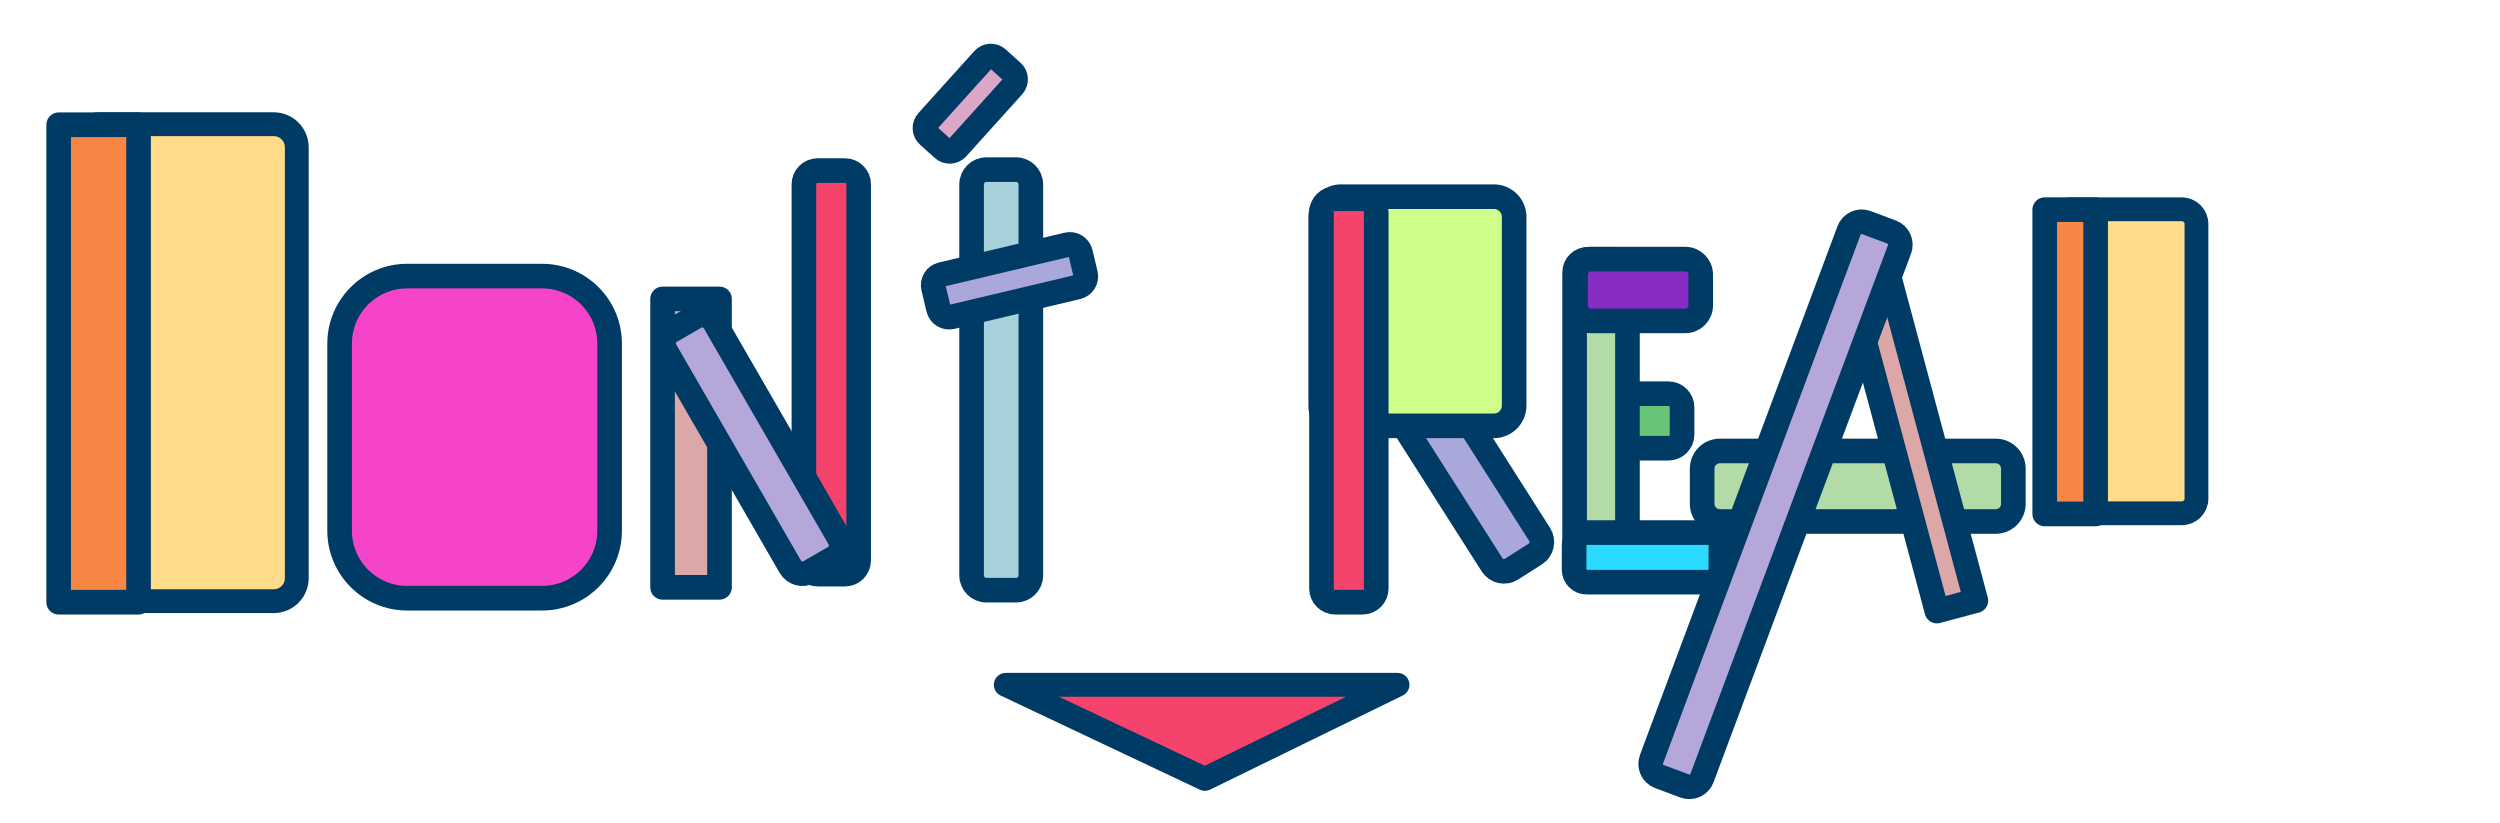 <?xml version="1.0" encoding="UTF-8" standalone="no"?><!DOCTYPE svg PUBLIC "-//W3C//DTD SVG 1.1//EN" "http://www.w3.org/Graphics/SVG/1.1/DTD/svg11.dtd"><svg width="100%" height="100%" viewBox="0 0 3581 1179" version="1.1" xmlns="http://www.w3.org/2000/svg" xmlns:xlink="http://www.w3.org/1999/xlink" xml:space="preserve" xmlns:serif="http://www.serif.com/" style="fill-rule:evenodd;clip-rule:evenodd;stroke-linecap:round;stroke-linejoin:round;stroke-miterlimit:1.5;"><rect id="Artboard1" x="0" y="0" width="3580.46" height="1178.16" style="fill:none;"/><path d="M2003.95,561.949c-9.408,5.987 -12.185,18.487 -6.197,27.896l139.487,219.168c5.988,9.408 18.488,12.185 27.896,6.198l34.093,-21.699c9.409,-5.988 12.186,-18.487 6.198,-27.896l-139.488,-219.168c-5.987,-9.409 -18.487,-12.186 -27.896,-6.198l-34.093,21.699Z" style="fill:#aaa7db;stroke:#003b66;stroke-width:35.26px;"/><path d="M2168.86,310.692c0,-15.983 -12.976,-28.96 -28.96,-28.96l-219.164,0c-15.984,0 -28.96,12.977 -28.96,28.96l-0,270.313c-0,15.984 12.976,28.96 28.96,28.96l219.164,0c15.984,0 28.96,-12.976 28.96,-28.96l0,-270.313Z" style="fill:#cfff8a;stroke:#003b66;stroke-width:35.26px;"/><path d="M1971.33,304.18c-0,-10.82 -8.785,-19.604 -19.605,-19.604l-39.208,0c-10.82,0 -19.605,8.784 -19.605,19.604l0,538.818c0,10.82 8.785,19.605 19.605,19.605l39.208,-0c10.82,-0 19.605,-8.785 19.605,-19.605l-0,-538.818Z" style="fill:#f5436c;stroke:#003b66;stroke-width:35.26px;"/><path d="M1229.95,263.951c0,-10.82 -8.784,-19.605 -19.604,-19.605l-39.209,0c-10.82,0 -19.604,8.785 -19.604,19.605l-0,538.817c-0,10.82 8.784,19.605 19.604,19.605l39.209,-0c10.82,-0 19.604,-8.785 19.604,-19.605l0,-538.817Z" style="fill:#f5436c;stroke:#003b66;stroke-width:35.26px;"/><path d="M2858.68,746.981c13.936,0 25.25,-11.314 25.25,-25.25l0,-50.5c0,-13.935 -11.314,-25.25 -25.25,-25.25l-395.243,0c-13.936,0 -25.25,11.315 -25.25,25.25l-0,50.5c-0,13.936 11.314,25.25 25.25,25.25l395.243,0Z" style="fill:#b2dba7;stroke:#003b66;stroke-width:35.26px;"/><path d="M2695.28,356.682l-55.863,14.968l134.951,503.645l55.863,-14.969l-134.951,-503.644Z" style="fill:#dba7a7;stroke:#003b66;stroke-width:35.26px;"/><rect x="949.09" y="428.172" width="81.522" height="413.133" style="fill:#dba7a7;stroke:#003b66;stroke-width:35.26px;"/><path d="M2720.85,357.208c3.728,-9.979 -1.346,-21.106 -11.325,-24.834l-36.159,-13.51c-9.978,-3.728 -21.106,1.347 -24.834,11.325l-282.931,757.3c-3.727,9.978 1.347,21.106 11.325,24.834l36.16,13.509c9.978,3.728 21.106,-1.346 24.834,-11.325l282.93,-757.299Z" style="fill:#b6a7db;stroke:#003b66;stroke-width:35.26px;"/><path d="M1023.45,461.545c-5.592,-9.687 -17.997,-13.01 -27.683,-7.418l-35.1,20.265c-9.687,5.593 -13.01,17.997 -7.418,27.683l178.738,309.583c5.592,9.686 17.996,13.01 27.683,7.418l35.1,-20.266c9.686,-5.592 13.01,-17.996 7.418,-27.683l-178.738,-309.582Z" style="fill:#b6a7db;stroke:#003b66;stroke-width:35.26px;"/><path d="M2409.39,583.462c0,-10.772 -8.745,-19.517 -19.516,-19.517l-79.723,0c-10.772,0 -19.517,8.745 -19.517,19.517l0,39.033c0,10.772 8.745,19.517 19.517,19.517l79.723,-0c10.771,-0 19.516,-8.745 19.516,-19.517l0,-39.033Z" style="fill:#68c477;stroke:#003b66;stroke-width:35.26px;"/><path d="M2331.17,390.226c-0,-10.445 -8.48,-18.925 -18.925,-18.925l-37.851,0c-10.445,0 -18.925,8.48 -18.925,18.925l-0,423.848c-0,10.445 8.48,18.925 18.925,18.925l37.851,0c10.445,0 18.925,-8.48 18.925,-18.925l-0,-423.848Z" style="fill:#b2dba7;stroke:#003b66;stroke-width:35.26px;"/><path d="M2464.98,780.64c0,-9.793 -7.95,-17.743 -17.742,-17.743l-174.744,0c-9.792,0 -17.742,7.95 -17.742,17.743l-0,35.485c-0,9.792 7.95,17.742 17.742,17.742l174.744,0c9.792,0 17.742,-7.95 17.742,-17.742l0,-35.485Z" style="fill:#2bdaff;stroke:#003b66;stroke-width:35.26px;"/><path d="M2436.09,393.292c-0,-12.208 -9.911,-22.119 -22.119,-22.119l-135.04,0c-12.208,0 -22.119,9.911 -22.119,22.119l0,44.238c0,12.208 9.911,22.119 22.119,22.119l135.04,-0c12.208,-0 22.119,-9.911 22.119,-22.119l-0,-44.238Z" style="fill:#872dc3;stroke:#003b66;stroke-width:35.26px;"/><path d="M1428.84,83.911c-5.856,-5.276 -14.893,-4.807 -20.17,1.049l-80.13,88.917c-5.277,5.855 -4.807,14.893 1.049,20.169l21.218,19.122c5.855,5.277 14.893,4.807 20.17,-1.049l80.129,-88.916c5.277,-5.856 4.807,-14.894 -1.048,-20.17l-21.218,-19.122Z" style="fill:#dba7c9;stroke:#003b66;stroke-width:35.26px;"/><path d="M425.096,210.924c-0,-18.226 -14.798,-33.024 -33.025,-33.024l-249.924,-0c-18.227,-0 -33.025,14.798 -33.025,33.024l0,617.187c0,18.227 14.798,33.025 33.025,33.025l249.924,-0c18.227,-0 33.025,-14.798 33.025,-33.025l-0,-617.187Z" style="fill:#ffdb8a;stroke:#003b66;stroke-width:34.11px;"/><path d="M3146.21,320.863c0,-11.615 -9.43,-21.045 -21.046,-21.045l-159.272,-0c-11.616,-0 -21.046,9.43 -21.046,21.045l-0,393.322c-0,11.616 9.43,21.046 21.046,21.046l159.272,0c11.616,0 21.046,-9.43 21.046,-21.046l0,-393.322Z" style="fill:#ffdb8a;stroke:#003b66;stroke-width:34.11px;"/><rect x="84.026" y="178.676" width="114.439" height="683.926" style="fill:#f58643;stroke:#003b66;stroke-width:35.26px;"/><rect x="2928.85" y="300.312" width="72.93" height="435.853" style="fill:#f58643;stroke:#003b66;stroke-width:35.26px;"/><path d="M873.215,492.183c0,-53.363 -43.324,-96.687 -96.687,-96.687l-193.375,-0c-53.364,-0 -96.688,43.324 -96.688,96.687l-0,267.985c-0,53.363 43.324,96.688 96.688,96.688l193.375,-0c53.363,-0 96.687,-43.325 96.687,-96.688l0,-267.985Z" style="fill:#f543ca;stroke:#003b66;stroke-width:35.26px;"/><path d="M1476.59,264.202c-0,-11.711 -9.509,-21.219 -21.22,-21.219l-42.44,-0c-11.711,-0 -21.219,9.508 -21.219,21.219l-0,559.94c-0,11.711 9.508,21.219 21.219,21.219l42.44,0c11.711,0 21.22,-9.508 21.22,-21.219l-0,-559.94Z" style="fill:#a7d2db;stroke:#003b66;stroke-width:35.26px;"/><path d="M1547.71,362.061c-1.985,-8.376 -10.398,-13.564 -18.774,-11.578l-180.259,42.737c-8.376,1.986 -13.564,10.399 -11.578,18.775l7.196,30.353c1.986,8.376 10.399,13.565 18.775,11.579l180.258,-42.738c8.377,-1.985 13.565,-10.398 11.579,-18.774l-7.197,-30.354Z" style="fill:#aaa7db;stroke:#003b66;stroke-width:35.26px;"/><path d="M1725.86,1115.72l275.953,-134.809l-561.182,0l285.229,134.809Z" style="fill:#f5436c;stroke:#003b66;stroke-width:34.11px;"/></svg>